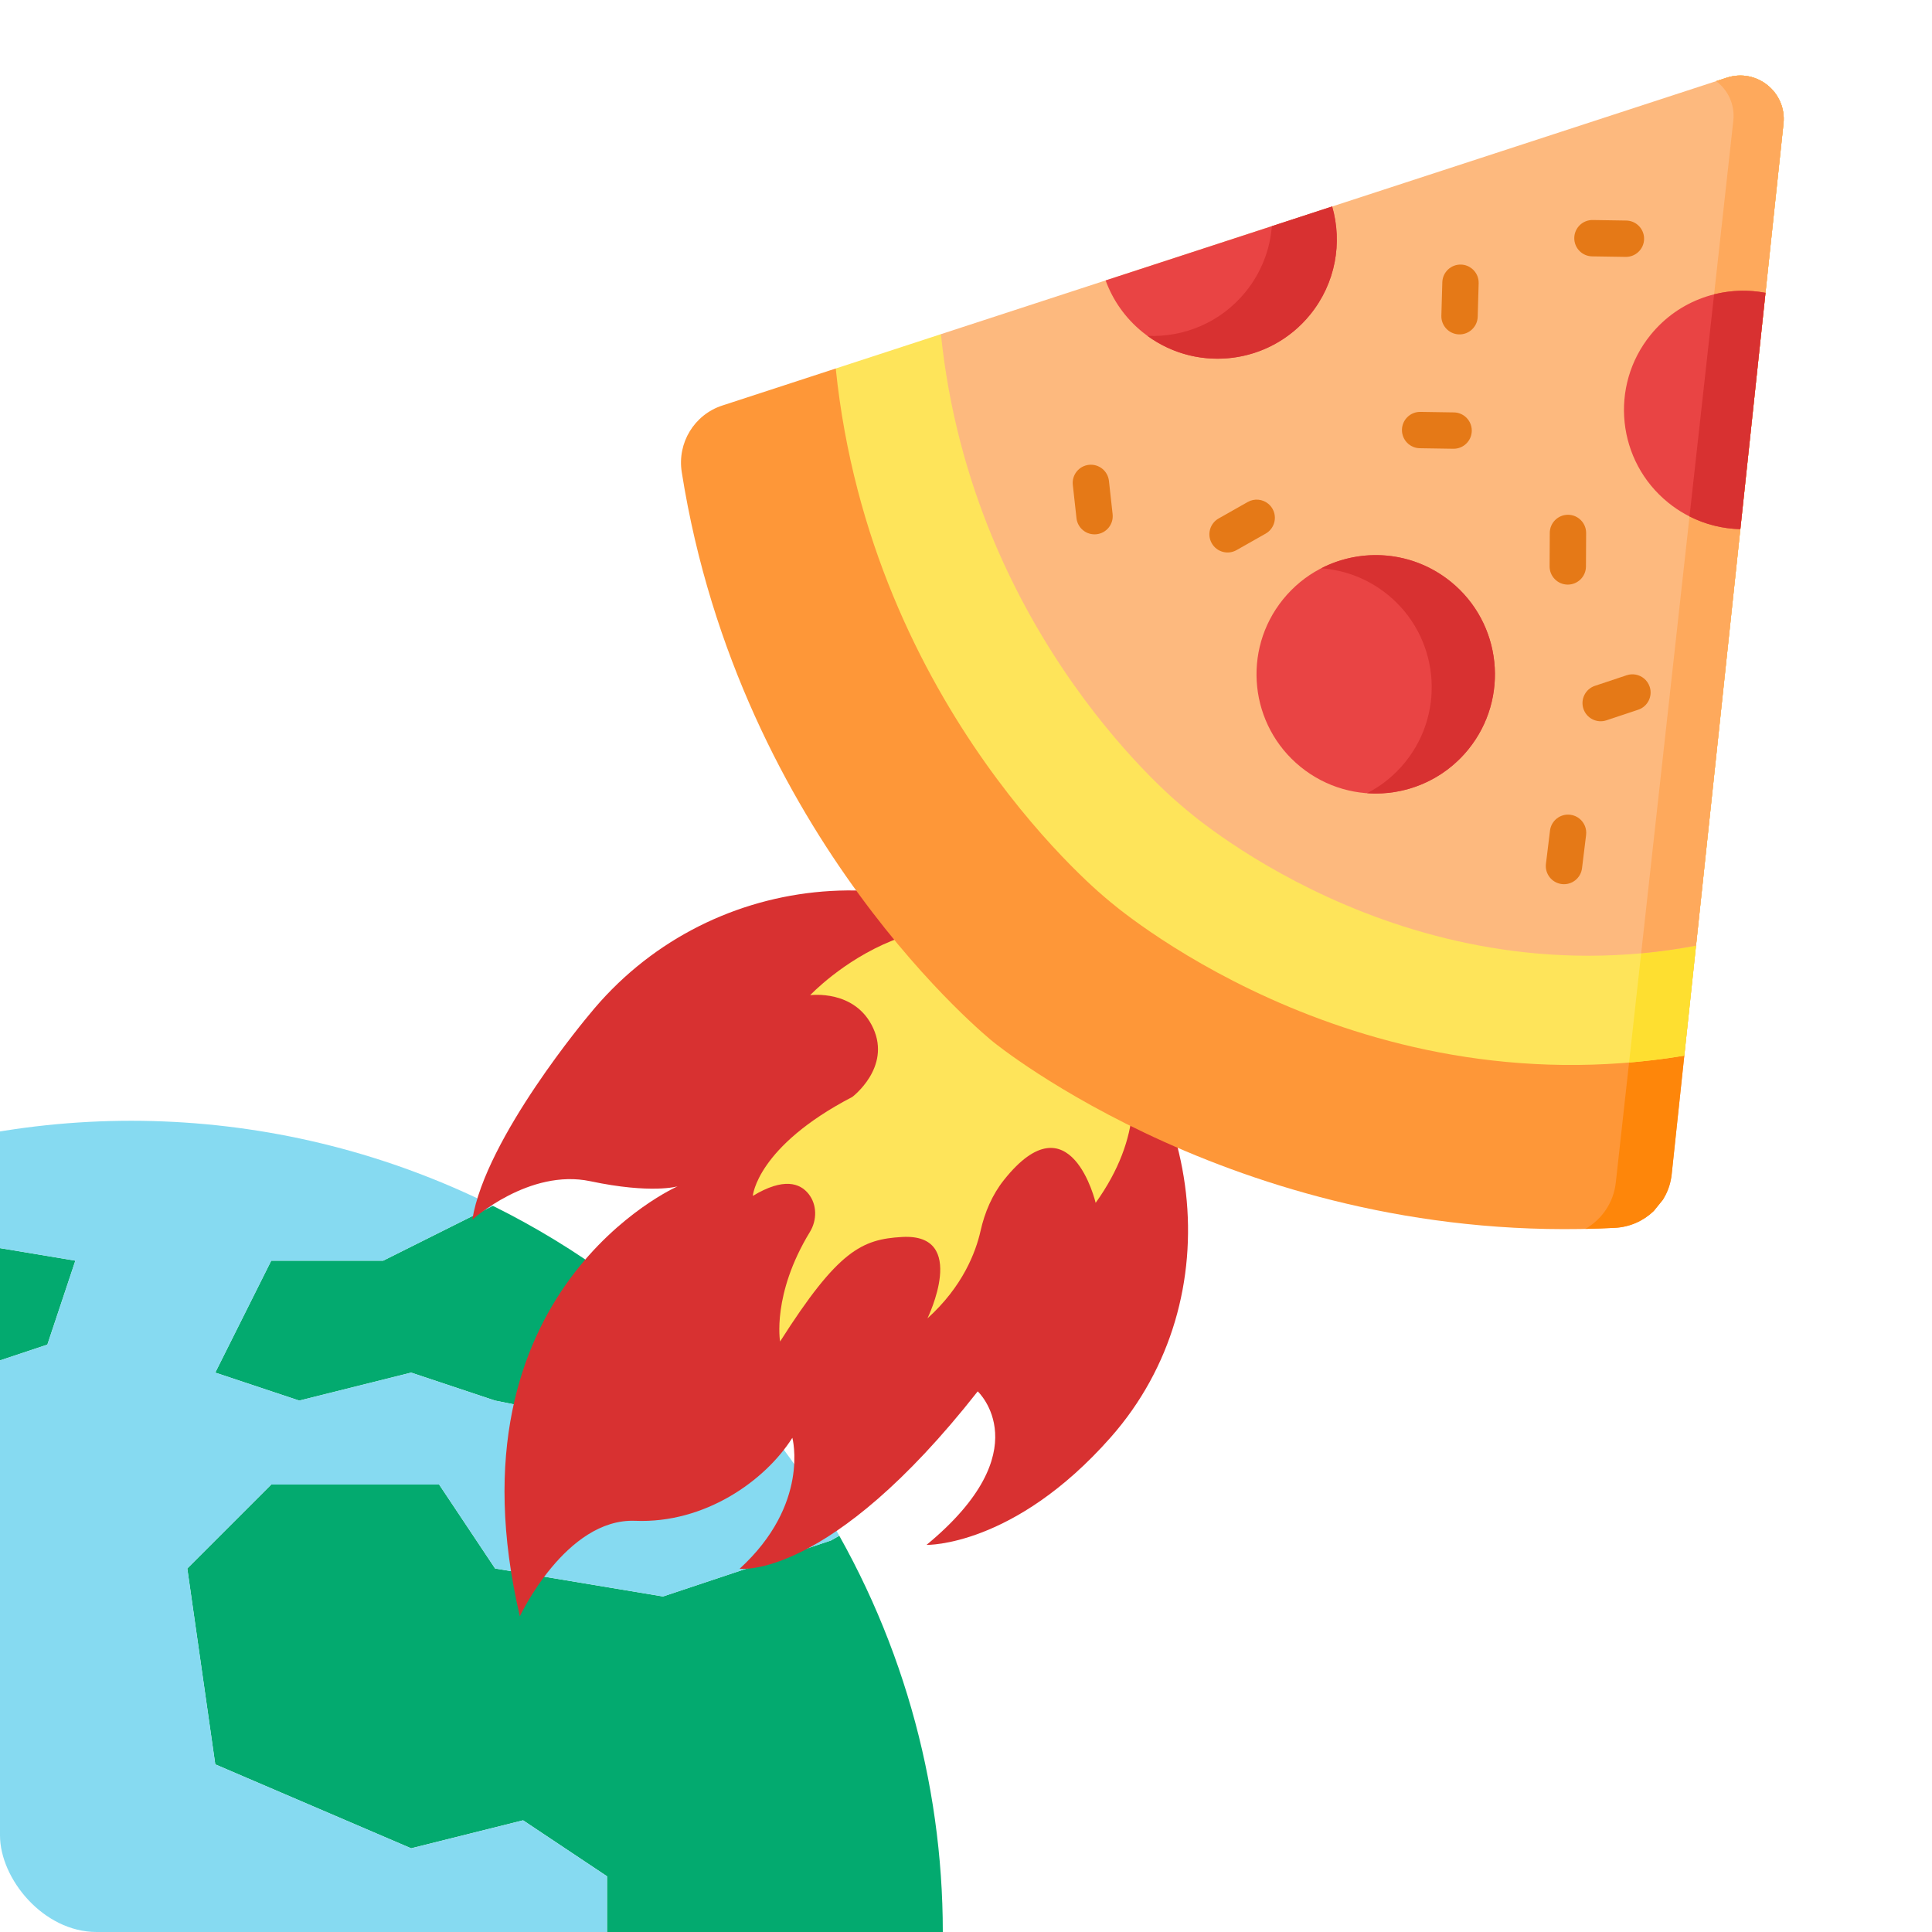 <svg width="500" height="500" viewBox="0 0 500 500" fill="none" xmlns="http://www.w3.org/2000/svg">
<g clip-path="url(#clip0)">
<path d="M186.065 355.231L164.339 369.714L128.13 362.472L106.404 355.231L77.436 362.472L55.71 355.231L70.193 326.263H99.161L127.55 312.069C149.443 322.895 169.25 337.509 186.065 355.231Z" fill="#03AA6F"/>
<path d="M19.501 326.263L12.26 347.989L-9.466 355.231L-31.192 391.44L-67.402 413.166L-118.095 420.408V442.134L-103.611 456.617V485.585L-125.336 471.101L-147.062 456.617L-159.663 418.743C-137.973 367.056 -96.513 326.197 -44.517 305.261L-23.95 319.021L19.501 326.263Z" fill="#03AA6F"/>
<path d="M33.986 529.035L26.744 565.245L-2.224 594.213V615.939L-31.192 637.664V673.873L-52.917 666.632L-67.401 630.422V558.003L-103.611 550.761L-118.094 521.794V500.068L-103.611 485.584L-81.885 463.858L-67.401 492.826H-16.708L5.018 529.035H33.986Z" fill="#03AA6F"/>
<path d="M217.205 397.45C256.739 467.979 252.234 554.947 205.618 621.007L186.065 601.454V572.487L171.582 543.519L157.098 514.551V485.583L135.372 471.1L106.405 478.342L55.712 456.616L48.47 405.923L70.196 384.197H113.647L128.131 405.923L171.582 413.164L215.033 398.681L217.205 397.45Z" fill="#03AA6F"/>
<path d="M77.437 362.475L106.405 355.233L128.131 362.475L164.34 369.717L186.066 355.233C198.196 367.928 208.661 382.115 217.206 397.453L215.034 398.684L171.583 413.168L128.131 405.926L113.648 384.2H70.197L48.471 405.926L55.712 456.619L106.405 478.345L135.373 471.103L157.099 485.587V514.555L171.583 543.522L186.066 572.49V601.458L205.619 621.011C138.741 715.778 7.698 738.381 -87.062 671.501C-167.542 614.695 -197.733 509.593 -159.663 418.744L-147.062 456.619L-125.336 471.103L-103.61 485.586L-118.094 500.07V521.796L-103.611 550.764L-67.401 558.006V630.425L-52.918 666.634L-31.192 673.876V637.667L-2.224 615.94V594.214L26.744 565.247L33.986 529.037H5.018L-16.708 492.828H-67.401L-81.885 463.86L-103.611 485.586V456.618L-118.094 442.136V420.41L-67.401 413.168L-31.192 391.442L-9.466 355.232L12.26 347.991L19.502 326.265L-23.949 319.023L-44.516 305.263C11.174 282.835 73.802 285.311 127.551 312.071L99.163 326.265H70.195L55.712 355.232L77.437 362.475Z" fill="#86DAF1"/>
<g clip-path="url(#clip1)">
<path d="M287.449 371.98C319.199 336.012 311.898 279.996 274.612 249.802C237.325 219.608 182.631 225.368 152.439 262.651C152.439 262.651 125.656 294.39 122.23 315.662C122.23 315.662 136.953 302.351 152.775 305.697C168.597 309.044 175.354 307.026 175.354 307.026C175.354 307.026 114.753 333.662 134.537 418.292C134.537 418.292 146.458 392.856 164.4 393.585C182.341 394.314 197.957 383.304 205.061 372.101C205.061 372.101 209.695 389.264 191.414 405.995C191.414 405.995 214.605 409.008 253.035 360.084C253.035 360.084 269.453 375.346 239.781 399.818C239.781 399.818 262.387 400.38 287.449 371.98Z" fill="#D83131"/>
<path d="M209.671 257.555C209.671 257.555 243.293 221.781 278.128 252.135C278.128 252.135 308.041 277.076 283.556 311.296C283.556 311.296 277.053 283.757 259.85 305.341C256.786 309.179 254.838 313.762 253.765 318.557C252.526 324.059 249.17 332.943 240.022 341.197C240.022 341.197 250.81 319.142 233.455 320.129C223.076 320.721 216.897 323.569 201.885 347.185C201.885 347.185 199.733 335.002 209.597 318.837C211.465 315.776 211.481 311.783 209.252 308.976C207.056 306.215 202.853 304.663 194.825 309.499C194.825 309.499 195.829 296.768 220.568 283.893C220.568 283.893 230.635 276.321 226.003 266.127C221.372 255.933 209.671 257.555 209.671 257.555Z" fill="#FEE45A"/>
</g>
<g clip-path="url(#clip2)">
<path d="M257.002 269.605C257.002 269.605 191.462 217.221 176.433 122.173C175.24 114.627 179.665 107.32 186.928 104.95L216.289 95.367L220.664 97.485L446.952 24.054C454.714 21.521 458.878 25.807 458.014 33.926L432.608 269.114L435.897 273.201L432.628 303.915C431.82 311.512 425.593 317.359 417.963 317.761C321.867 322.822 257.002 269.605 257.002 269.605Z" fill="#FE9738"/>
<path d="M432.628 303.914L461.563 32.009C462.432 23.891 454.635 17.577 446.875 20.114L444.147 21.004C447.164 23.264 449.045 27.02 448.577 31.28L418.164 306.069C417.596 311.224 414.558 315.593 410.295 318.038C412.825 317.988 415.384 317.894 417.965 317.761C425.595 317.36 431.82 311.514 432.628 303.914Z" fill="#FE860A"/>
<path d="M286.732 232.892C286.732 232.892 225.412 183.881 216.29 95.367L243.508 86.484L245.863 87.494L448.507 22.134C456.269 19.601 458.878 25.807 458.014 33.926L435.846 239.141L438.927 244.731L435.897 273.201C348.917 287.603 286.732 232.892 286.732 232.892Z" fill="#FEE45A"/>
<path d="M435.899 273.203L461.563 32.009C462.432 23.891 454.635 17.577 446.875 20.114L444.147 21.004C447.164 23.264 449.045 27.02 448.577 31.28L421.603 274.987C426.288 274.591 431.054 274.003 435.899 273.203Z" fill="#FEDF30"/>
<path d="M306.191 208.862C306.191 208.862 251.625 165.25 243.508 86.484L446.876 20.111C454.638 17.578 462.431 23.889 461.567 32.008L438.927 244.732C362.136 259.209 306.191 208.862 306.191 208.862Z" fill="#FDB97E"/>
<path d="M438.927 244.728L461.563 32.009C462.432 23.891 454.635 17.577 446.875 20.114L444.147 21.004C447.164 23.264 449.045 27.02 448.577 31.28L424.731 246.717C429.376 246.289 434.112 245.635 438.927 244.728Z" fill="#FEA95C"/>
<path d="M339.095 81.391C345.681 73.256 347.453 62.788 344.764 53.439L286.134 72.573C287.984 77.652 291.194 82.308 295.701 85.958C308.94 96.679 328.368 94.636 339.095 81.391Z" fill="#E94444"/>
<path d="M339.094 81.391C345.681 73.256 347.453 62.788 344.763 53.439L329.159 58.535C328.686 64.54 326.455 70.473 322.378 75.508C315.953 83.442 306.406 87.354 296.943 86.914C310.132 96.544 328.698 94.229 339.094 81.391Z" fill="#D83131"/>
<path d="M450.397 136.947L456.908 75.783C446.103 73.739 434.56 77.544 427.158 86.684C416.436 99.924 418.478 119.352 431.723 130.078C437.231 134.539 443.819 136.792 450.397 136.947Z" fill="#E94444"/>
<path d="M450.397 136.947L456.908 75.783C452.485 74.95 447.948 75.091 443.611 76.178L437.248 133.653C441.403 135.753 445.903 136.839 450.397 136.947Z" fill="#D83131"/>
<path d="M375.453 150.537C388.695 161.26 390.736 180.687 380.013 193.929C369.289 207.171 349.862 209.214 336.621 198.491C323.379 187.769 321.338 168.341 332.061 155.099C342.785 141.857 362.212 139.814 375.453 150.537Z" fill="#E94444"/>
<path d="M380.015 193.932C390.737 180.691 388.695 161.263 375.45 150.538C365.652 142.603 352.464 141.661 341.923 147.076C348.002 147.509 354.003 149.746 359.094 153.868C372.333 164.589 374.375 184.017 363.653 197.258C360.866 200.699 357.49 203.387 353.787 205.286C363.512 205.99 373.415 202.081 380.015 193.932Z" fill="#D83131"/>
<path d="M425.437 175.562C424.23 174.585 422.566 174.226 420.985 174.753L412.766 177.493C410.301 178.315 408.969 180.978 409.79 183.443C410.613 185.907 413.276 187.24 415.74 186.418L423.96 183.679C426.424 182.857 427.756 180.193 426.935 177.728C426.641 176.846 426.11 176.107 425.437 175.562Z" fill="#E57917"/>
<path d="M408.768 211.866C408.106 211.33 407.291 210.967 406.383 210.856C403.804 210.541 401.458 212.375 401.141 214.954L400.088 223.554C399.772 226.133 401.606 228.479 404.185 228.795C406.763 229.111 409.11 227.276 409.426 224.697L410.48 216.097C410.685 214.427 409.987 212.853 408.768 211.866Z" fill="#E57917"/>
<path d="M285.279 121.319C284.336 120.556 283.102 120.156 281.801 120.299C279.219 120.585 277.357 122.909 277.643 125.492L278.594 134.103C278.879 136.685 281.202 138.548 283.785 138.262C286.368 137.976 288.23 135.652 287.944 133.069L286.993 124.458C286.852 123.177 286.208 122.071 285.279 121.319Z" fill="#E57917"/>
<path d="M328.195 130.35C326.736 129.169 324.646 128.932 322.914 129.914L315.376 134.184C313.115 135.465 312.321 138.335 313.601 140.596C314.88 142.858 317.752 143.651 320.013 142.37L327.551 138.1C329.812 136.819 330.606 133.949 329.326 131.688C329.026 131.159 328.64 130.711 328.195 130.35Z" fill="#E57917"/>
<path d="M379.15 107.777C378.36 107.137 377.36 106.748 376.265 106.731L367.603 106.596C365.005 106.555 362.866 108.629 362.826 111.226C362.785 113.825 364.858 115.963 367.456 116.003L376.118 116.138C378.716 116.178 380.855 114.105 380.895 111.508C380.919 110.004 380.234 108.655 379.15 107.777Z" fill="#E57917"/>
<path d="M408.744 134.27C407.942 133.621 406.922 133.229 405.81 133.224C403.212 133.211 401.095 135.306 401.082 137.903L401.037 146.567C401.023 149.165 403.118 151.283 405.717 151.295C408.314 151.308 410.432 149.213 410.445 146.616L410.49 137.952C410.497 136.466 409.815 135.138 408.744 134.27Z" fill="#E57917"/>
<path d="M423.745 58.122C422.956 57.482 421.956 57.093 420.86 57.076L412.198 56.941C409.6 56.901 407.461 58.974 407.421 61.572C407.381 64.169 409.453 66.308 412.051 66.348L420.714 66.483C423.312 66.523 425.45 64.45 425.491 61.852C425.514 60.349 424.83 59 423.745 58.122Z" fill="#E57917"/>
<path d="M380.932 69.519C380.158 68.892 379.18 68.504 378.108 68.475C375.511 68.401 373.346 70.446 373.272 73.043L373.024 81.703C372.951 84.3 374.995 86.466 377.593 86.54C380.189 86.614 382.355 84.568 382.429 81.971L382.676 73.311C382.72 71.787 382.032 70.41 380.932 69.519Z" fill="#E57917"/>
</g>
</g>
<defs>
<clipPath id="clip0">
<rect width="500" height="500" rx="25" fill="white"/>
</clipPath>
<clipPath id="clip1">
<rect width="219.521" height="219.535" fill="white" transform="matrix(0.777 0.629 0.629 -0.777 51.457 351.015)"/>
</clipPath>
<clipPath id="clip2">
<rect width="321.128" height="321.149" fill="white" transform="matrix(0.777 0.629 0.629 -0.777 131.395 169.579)"/>
</clipPath>
</defs>
</svg>
